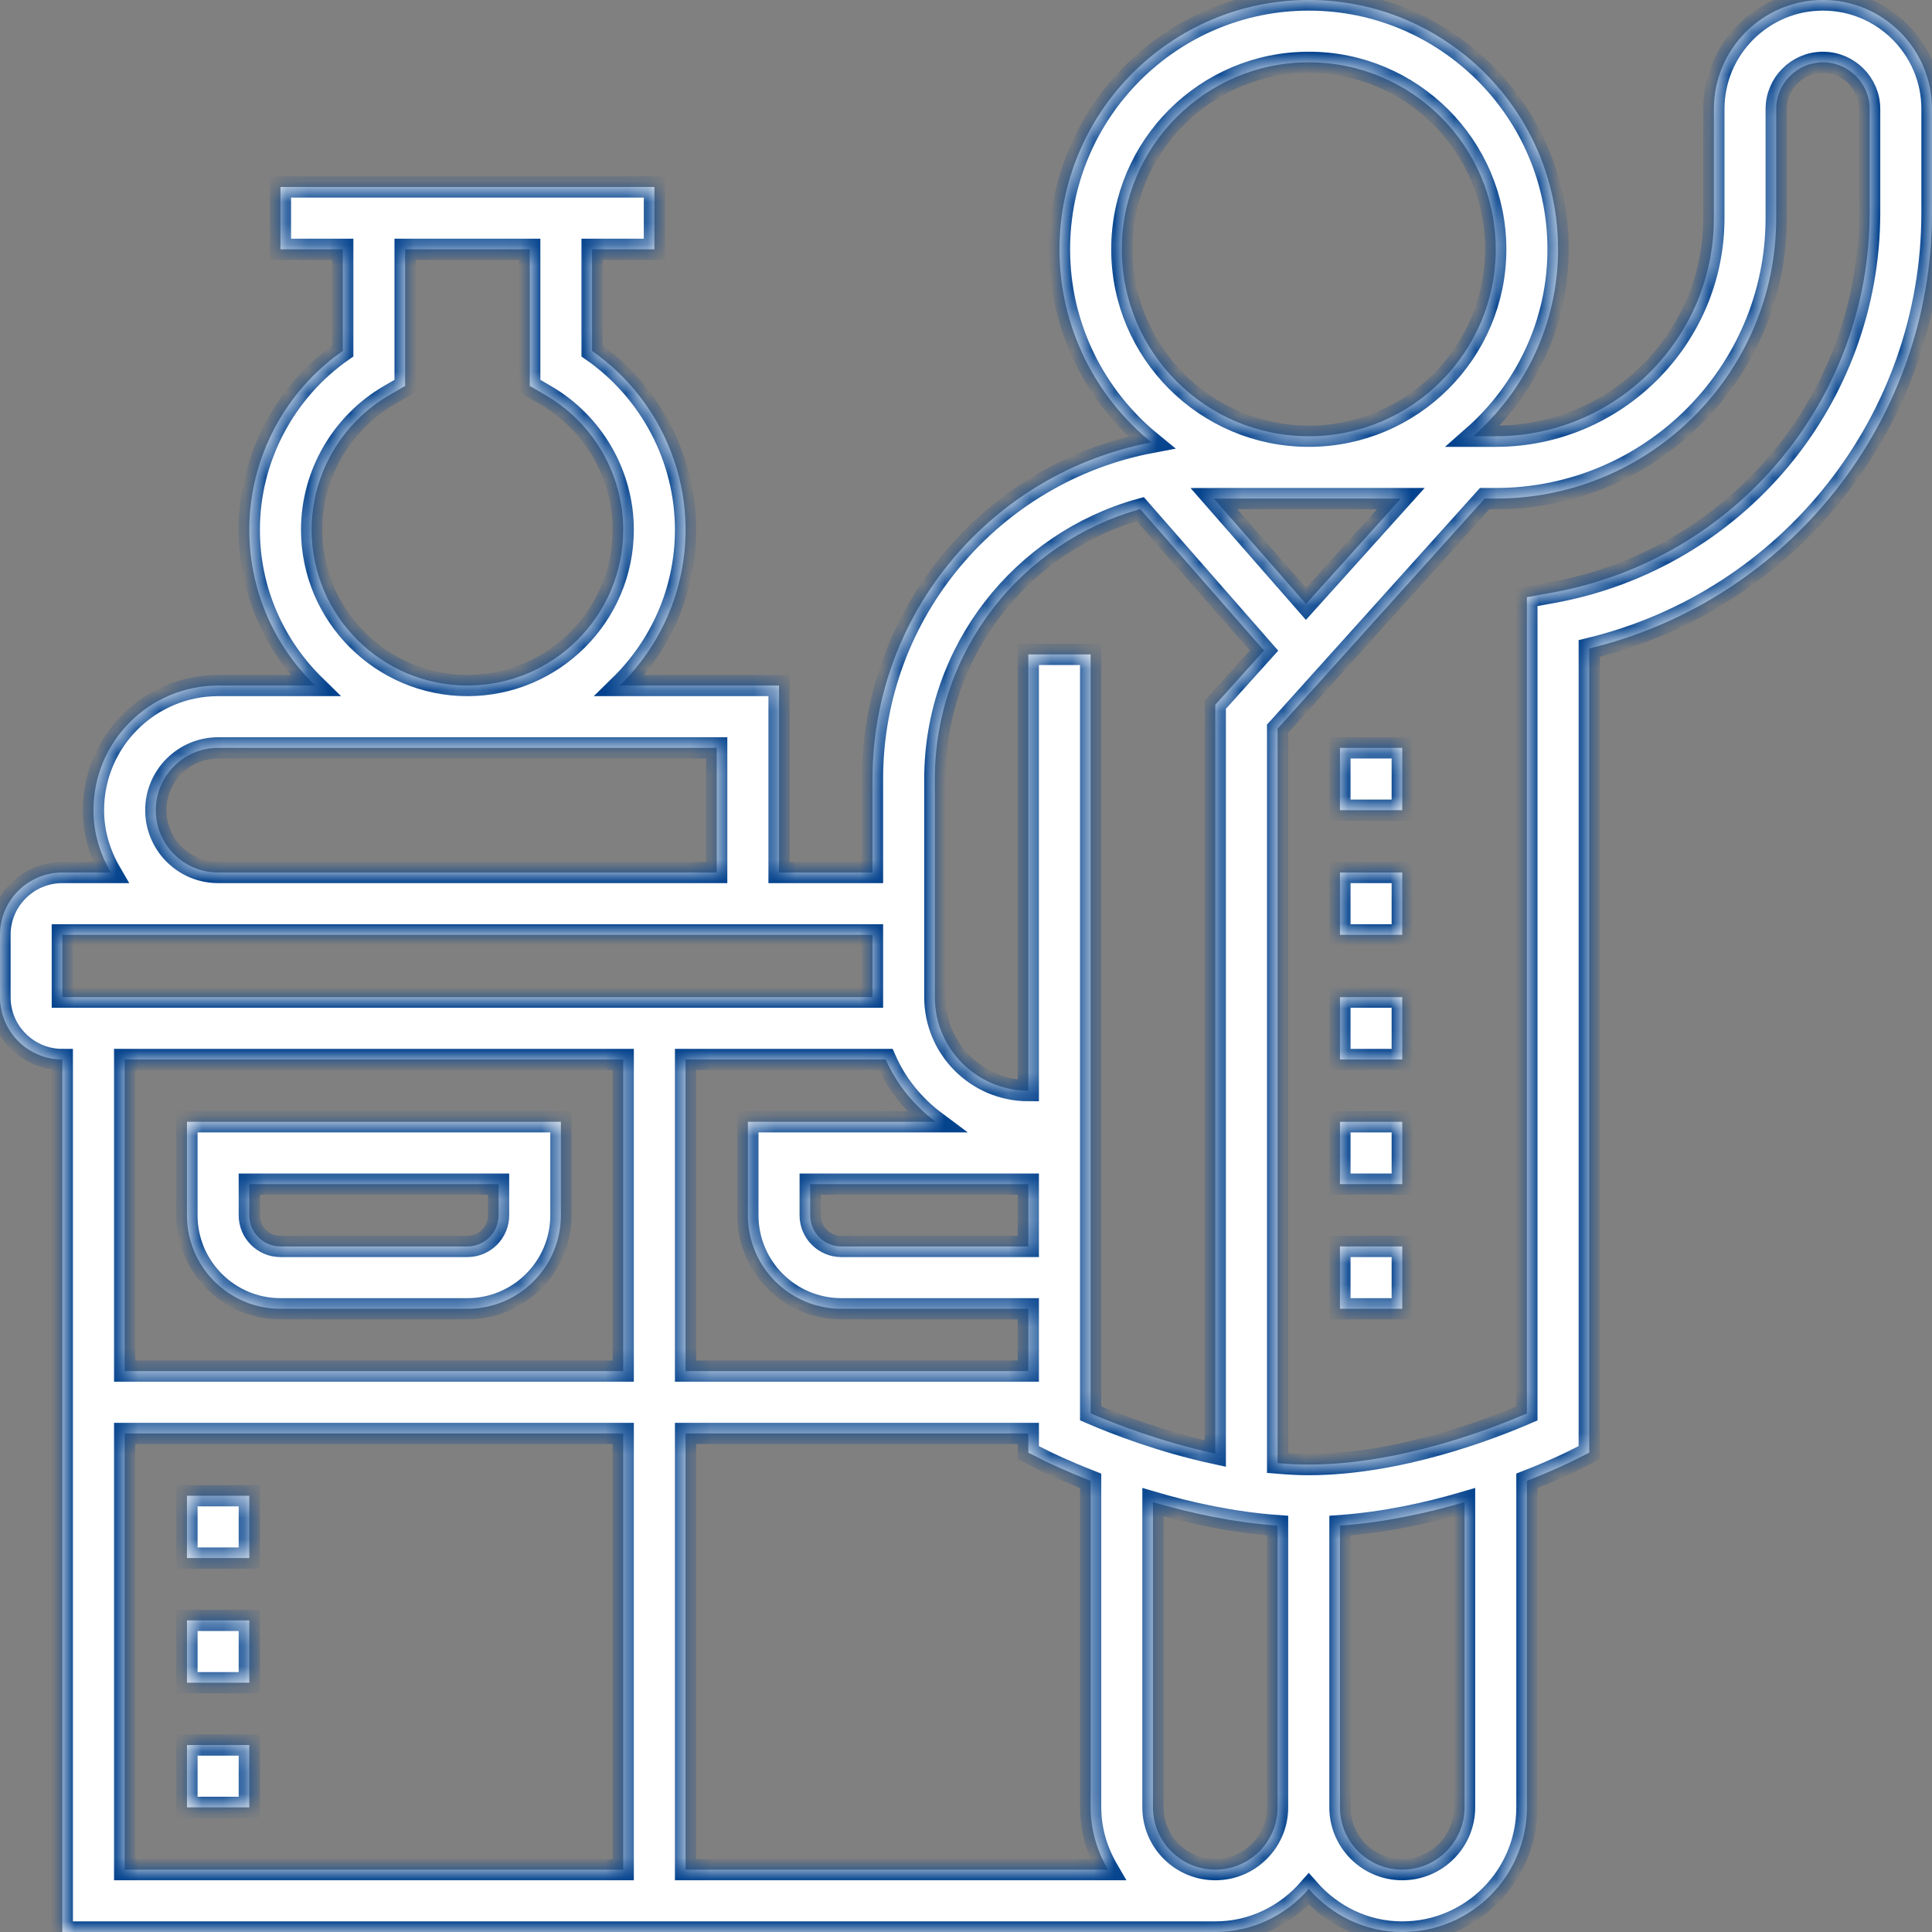<svg width="91" height="91" viewBox="0 0 91 91" fill="none" xmlns="http://www.w3.org/2000/svg">
<rect x="0" y="0" width="91" height="91" fill="#808080" stroke="none"/>
<mask id="path-1-inside-1" fill="white">
<path d="M85.863 0C83.03 0 80.726 2.304 80.726 5.137V10.274C80.726 15.938 76.116 20.548 70.452 20.548H69.386C71.833 18.395 73.387 15.25 73.387 11.742C73.387 5.268 68.119 0 61.645 0C55.171 0 49.903 5.268 49.903 11.742C49.903 15.408 51.594 18.684 54.234 20.84C46.767 22.254 41.097 28.819 41.097 36.694V41.097H36.694V32.29H29.192C31.102 30.423 32.29 27.826 32.29 24.952C32.29 21.592 30.623 18.439 27.887 16.53V11.742H30.823V8.806H13.21V11.742H16.145V16.53C13.409 18.439 11.742 21.592 11.742 24.952C11.742 27.826 12.931 30.423 14.84 32.29H10.274C7.036 32.29 4.403 34.923 4.403 38.161C4.403 39.236 4.714 40.229 5.219 41.097H2.935C1.317 41.097 0 42.413 0 44.032V46.968C0 48.587 1.317 49.903 2.935 49.903V91H57.242C59.005 91 60.568 90.204 61.645 88.972C62.722 90.204 64.286 91 66.048 91C69.286 91 71.919 88.367 71.919 85.129V69.749C73.162 69.263 73.957 68.872 74.043 68.828L74.855 68.423V30.544C84.282 28.263 91 19.814 91 10.01V5.137C91 2.304 88.696 0 85.863 0ZM61.516 28.446L57.177 23.487C57.199 23.487 57.22 23.484 57.242 23.484H65.982L61.516 28.446ZM52.839 11.742C52.839 6.885 56.788 2.935 61.645 2.935C66.502 2.935 70.452 6.885 70.452 11.742C70.452 16.599 66.502 20.548 61.645 20.548C56.788 20.548 52.839 16.599 52.839 11.742ZM44.032 36.694C44.032 30.635 48.136 25.53 53.706 23.979L59.538 30.643L57.242 33.194V68.467C54.697 67.917 52.5 67.061 51.371 66.572V30.823H48.435V51.371C46.008 51.371 44.032 49.395 44.032 46.968V36.694ZM48.435 58.71H39.629C38.819 58.71 38.161 58.052 38.161 57.242V55.774H48.435V58.71ZM49.247 68.83C49.335 68.874 50.129 69.263 51.371 69.75V85.129C51.371 86.203 51.682 87.197 52.187 88.064H32.29V67.516H48.435V68.423L49.247 68.83ZM44.078 52.839H35.226V57.242C35.226 59.67 37.201 61.645 39.629 61.645H48.435V64.581H32.29V49.903H41.719C42.236 51.079 43.059 52.08 44.078 52.839ZM14.677 24.952C14.677 22.346 16.084 19.913 18.348 18.604L19.081 18.18V11.742H24.952V18.18L25.684 18.604C27.949 19.913 29.355 22.346 29.355 24.952C29.355 28.998 26.063 32.29 22.016 32.29C17.97 32.29 14.677 28.998 14.677 24.952ZM7.339 38.161C7.339 36.542 8.655 35.226 10.274 35.226H33.758V41.097H10.274C8.655 41.097 7.339 39.78 7.339 38.161ZM2.935 44.032H41.097V46.968H2.935V44.032ZM29.355 49.903V64.581H5.871V49.903H29.355ZM5.871 67.516H29.355V88.064H5.871V67.516ZM57.242 88.064C55.623 88.064 54.306 86.748 54.306 85.129V70.752C56.038 71.262 58.071 71.708 60.177 71.859V85.129C60.177 86.748 58.861 88.064 57.242 88.064ZM68.984 85.129C68.984 86.748 67.667 88.064 66.048 88.064C64.43 88.064 63.113 86.748 63.113 85.129V71.859C65.219 71.708 67.252 71.262 68.984 70.752V85.129ZM88.064 10.008C88.064 18.808 81.781 26.336 73.124 27.911L71.919 28.129V66.574C70.174 67.331 65.878 68.984 61.645 68.984C61.156 68.984 60.665 68.957 60.177 68.916V34.322L69.931 23.484H70.452C77.736 23.484 83.661 17.559 83.661 10.274V5.137C83.661 3.923 84.649 2.935 85.863 2.935C87.077 2.935 88.064 3.923 88.064 5.137V10.008Z"/>
<path d="M13.21 61.645H22.016C24.444 61.645 26.419 59.67 26.419 57.242V52.839H8.806V57.242C8.806 59.67 10.782 61.645 13.21 61.645ZM11.742 55.774H23.484V57.242C23.484 58.052 22.826 58.71 22.016 58.71H13.21C12.399 58.71 11.742 58.052 11.742 57.242V55.774Z"/>
<path d="M8.806 82.194H11.742V85.129H8.806V82.194Z"/>
<path d="M8.806 76.323H11.742V79.258H8.806V76.323Z"/>
<path d="M8.806 70.452H11.742V73.387H8.806V70.452Z"/>
<path d="M63.113 35.226H66.048V38.161H63.113V35.226Z"/>
<path d="M63.113 41.097H66.048V44.032H63.113V41.097Z"/>
<path d="M63.113 46.968H66.048V49.903H63.113V46.968Z"/>
<path d="M63.113 52.839H66.048V55.774H63.113V52.839Z"/>
<path d="M63.113 58.71H66.048V61.645H63.113V58.71Z"/>
</mask>
<path d="M85.863 0C83.03 0 80.726 2.304 80.726 5.137V10.274C80.726 15.938 76.116 20.548 70.452 20.548H69.386C71.833 18.395 73.387 15.25 73.387 11.742C73.387 5.268 68.119 0 61.645 0C55.171 0 49.903 5.268 49.903 11.742C49.903 15.408 51.594 18.684 54.234 20.84C46.767 22.254 41.097 28.819 41.097 36.694V41.097H36.694V32.29H29.192C31.102 30.423 32.29 27.826 32.29 24.952C32.29 21.592 30.623 18.439 27.887 16.53V11.742H30.823V8.806H13.21V11.742H16.145V16.53C13.409 18.439 11.742 21.592 11.742 24.952C11.742 27.826 12.931 30.423 14.84 32.29H10.274C7.036 32.29 4.403 34.923 4.403 38.161C4.403 39.236 4.714 40.229 5.219 41.097H2.935C1.317 41.097 0 42.413 0 44.032V46.968C0 48.587 1.317 49.903 2.935 49.903V91H57.242C59.005 91 60.568 90.204 61.645 88.972C62.722 90.204 64.286 91 66.048 91C69.286 91 71.919 88.367 71.919 85.129V69.749C73.162 69.263 73.957 68.872 74.043 68.828L74.855 68.423V30.544C84.282 28.263 91 19.814 91 10.01V5.137C91 2.304 88.696 0 85.863 0ZM61.516 28.446L57.177 23.487C57.199 23.487 57.22 23.484 57.242 23.484H65.982L61.516 28.446ZM52.839 11.742C52.839 6.885 56.788 2.935 61.645 2.935C66.502 2.935 70.452 6.885 70.452 11.742C70.452 16.599 66.502 20.548 61.645 20.548C56.788 20.548 52.839 16.599 52.839 11.742ZM44.032 36.694C44.032 30.635 48.136 25.53 53.706 23.979L59.538 30.643L57.242 33.194V68.467C54.697 67.917 52.5 67.061 51.371 66.572V30.823H48.435V51.371C46.008 51.371 44.032 49.395 44.032 46.968V36.694ZM48.435 58.71H39.629C38.819 58.71 38.161 58.052 38.161 57.242V55.774H48.435V58.71ZM49.247 68.83C49.335 68.874 50.129 69.263 51.371 69.75V85.129C51.371 86.203 51.682 87.197 52.187 88.064H32.29V67.516H48.435V68.423L49.247 68.83ZM44.078 52.839H35.226V57.242C35.226 59.67 37.201 61.645 39.629 61.645H48.435V64.581H32.29V49.903H41.719C42.236 51.079 43.059 52.08 44.078 52.839ZM14.677 24.952C14.677 22.346 16.084 19.913 18.348 18.604L19.081 18.18V11.742H24.952V18.18L25.684 18.604C27.949 19.913 29.355 22.346 29.355 24.952C29.355 28.998 26.063 32.29 22.016 32.29C17.97 32.29 14.677 28.998 14.677 24.952ZM7.339 38.161C7.339 36.542 8.655 35.226 10.274 35.226H33.758V41.097H10.274C8.655 41.097 7.339 39.78 7.339 38.161ZM2.935 44.032H41.097V46.968H2.935V44.032ZM29.355 49.903V64.581H5.871V49.903H29.355ZM5.871 67.516H29.355V88.064H5.871V67.516ZM57.242 88.064C55.623 88.064 54.306 86.748 54.306 85.129V70.752C56.038 71.262 58.071 71.708 60.177 71.859V85.129C60.177 86.748 58.861 88.064 57.242 88.064ZM68.984 85.129C68.984 86.748 67.667 88.064 66.048 88.064C64.43 88.064 63.113 86.748 63.113 85.129V71.859C65.219 71.708 67.252 71.262 68.984 70.752V85.129ZM88.064 10.008C88.064 18.808 81.781 26.336 73.124 27.911L71.919 28.129V66.574C70.174 67.331 65.878 68.984 61.645 68.984C61.156 68.984 60.665 68.957 60.177 68.916V34.322L69.931 23.484H70.452C77.736 23.484 83.661 17.559 83.661 10.274V5.137C83.661 3.923 84.649 2.935 85.863 2.935C87.077 2.935 88.064 3.923 88.064 5.137V10.008Z" fill="white"/>
<path d="M13.21 61.645H22.016C24.444 61.645 26.419 59.67 26.419 57.242V52.839H8.806V57.242C8.806 59.67 10.782 61.645 13.21 61.645ZM11.742 55.774H23.484V57.242C23.484 58.052 22.826 58.71 22.016 58.71H13.21C12.399 58.71 11.742 58.052 11.742 57.242V55.774Z" fill="white"/>
<path d="M8.806 82.194H11.742V85.129H8.806V82.194Z" fill="white"/>
<path d="M8.806 76.323H11.742V79.258H8.806V76.323Z" fill="white"/>
<path d="M8.806 70.452H11.742V73.387H8.806V70.452Z" fill="white"/>
<path d="M63.113 35.226H66.048V38.161H63.113V35.226Z" fill="white"/>
<path d="M63.113 41.097H66.048V44.032H63.113V41.097Z" fill="white"/>
<path d="M63.113 46.968H66.048V49.903H63.113V46.968Z" fill="white"/>
<path d="M63.113 52.839H66.048V55.774H63.113V52.839Z" fill="white"/>
<path d="M63.113 58.71H66.048V61.645H63.113V58.71Z" fill="white"/>
<path d="M85.863 0C83.03 0 80.726 2.304 80.726 5.137V10.274C80.726 15.938 76.116 20.548 70.452 20.548H69.386C71.833 18.395 73.387 15.25 73.387 11.742C73.387 5.268 68.119 0 61.645 0C55.171 0 49.903 5.268 49.903 11.742C49.903 15.408 51.594 18.684 54.234 20.84C46.767 22.254 41.097 28.819 41.097 36.694V41.097H36.694V32.29H29.192C31.102 30.423 32.29 27.826 32.29 24.952C32.29 21.592 30.623 18.439 27.887 16.53V11.742H30.823V8.806H13.21V11.742H16.145V16.53C13.409 18.439 11.742 21.592 11.742 24.952C11.742 27.826 12.931 30.423 14.84 32.29H10.274C7.036 32.29 4.403 34.923 4.403 38.161C4.403 39.236 4.714 40.229 5.219 41.097H2.935C1.317 41.097 0 42.413 0 44.032V46.968C0 48.587 1.317 49.903 2.935 49.903V91H57.242C59.005 91 60.568 90.204 61.645 88.972C62.722 90.204 64.286 91 66.048 91C69.286 91 71.919 88.367 71.919 85.129V69.749C73.162 69.263 73.957 68.872 74.043 68.828L74.855 68.423V30.544C84.282 28.263 91 19.814 91 10.01V5.137C91 2.304 88.696 0 85.863 0ZM61.516 28.446L57.177 23.487C57.199 23.487 57.22 23.484 57.242 23.484H65.982L61.516 28.446ZM52.839 11.742C52.839 6.885 56.788 2.935 61.645 2.935C66.502 2.935 70.452 6.885 70.452 11.742C70.452 16.599 66.502 20.548 61.645 20.548C56.788 20.548 52.839 16.599 52.839 11.742ZM44.032 36.694C44.032 30.635 48.136 25.53 53.706 23.979L59.538 30.643L57.242 33.194V68.467C54.697 67.917 52.5 67.061 51.371 66.572V30.823H48.435V51.371C46.008 51.371 44.032 49.395 44.032 46.968V36.694ZM48.435 58.71H39.629C38.819 58.71 38.161 58.052 38.161 57.242V55.774H48.435V58.71ZM49.247 68.83C49.335 68.874 50.129 69.263 51.371 69.75V85.129C51.371 86.203 51.682 87.197 52.187 88.064H32.29V67.516H48.435V68.423L49.247 68.83ZM44.078 52.839H35.226V57.242C35.226 59.67 37.201 61.645 39.629 61.645H48.435V64.581H32.29V49.903H41.719C42.236 51.079 43.059 52.08 44.078 52.839ZM14.677 24.952C14.677 22.346 16.084 19.913 18.348 18.604L19.081 18.18V11.742H24.952V18.18L25.684 18.604C27.949 19.913 29.355 22.346 29.355 24.952C29.355 28.998 26.063 32.29 22.016 32.29C17.97 32.29 14.677 28.998 14.677 24.952ZM7.339 38.161C7.339 36.542 8.655 35.226 10.274 35.226H33.758V41.097H10.274C8.655 41.097 7.339 39.78 7.339 38.161ZM2.935 44.032H41.097V46.968H2.935V44.032ZM29.355 49.903V64.581H5.871V49.903H29.355ZM5.871 67.516H29.355V88.064H5.871V67.516ZM57.242 88.064C55.623 88.064 54.306 86.748 54.306 85.129V70.752C56.038 71.262 58.071 71.708 60.177 71.859V85.129C60.177 86.748 58.861 88.064 57.242 88.064ZM68.984 85.129C68.984 86.748 67.667 88.064 66.048 88.064C64.43 88.064 63.113 86.748 63.113 85.129V71.859C65.219 71.708 67.252 71.262 68.984 70.752V85.129ZM88.064 10.008C88.064 18.808 81.781 26.336 73.124 27.911L71.919 28.129V66.574C70.174 67.331 65.878 68.984 61.645 68.984C61.156 68.984 60.665 68.957 60.177 68.916V34.322L69.931 23.484H70.452C77.736 23.484 83.661 17.559 83.661 10.274V5.137C83.661 3.923 84.649 2.935 85.863 2.935C87.077 2.935 88.064 3.923 88.064 5.137V10.008Z" stroke="#03428D" mask="url(#path-1-inside-1)"/>
<path d="M13.21 61.645H22.016C24.444 61.645 26.419 59.67 26.419 57.242V52.839H8.806V57.242C8.806 59.67 10.782 61.645 13.21 61.645ZM11.742 55.774H23.484V57.242C23.484 58.052 22.826 58.71 22.016 58.71H13.21C12.399 58.71 11.742 58.052 11.742 57.242V55.774Z" stroke="#03428D" mask="url(#path-1-inside-1)"/>
<path d="M8.806 82.194H11.742V85.129H8.806V82.194Z" stroke="#03428D" mask="url(#path-1-inside-1)"/>
<path d="M8.806 76.323H11.742V79.258H8.806V76.323Z" stroke="#03428D" mask="url(#path-1-inside-1)"/>
<path d="M8.806 70.452H11.742V73.387H8.806V70.452Z" stroke="#03428D" mask="url(#path-1-inside-1)"/>
<path d="M63.113 35.226H66.048V38.161H63.113V35.226Z" stroke="#03428D" mask="url(#path-1-inside-1)"/>
<path d="M63.113 41.097H66.048V44.032H63.113V41.097Z" stroke="#03428D" mask="url(#path-1-inside-1)"/>
<path d="M63.113 46.968H66.048V49.903H63.113V46.968Z" stroke="#03428D" mask="url(#path-1-inside-1)"/>
<path d="M63.113 52.839H66.048V55.774H63.113V52.839Z" stroke="#03428D" mask="url(#path-1-inside-1)"/>
<path d="M63.113 58.71H66.048V61.645H63.113V58.71Z" stroke="#03428D" mask="url(#path-1-inside-1)"/>
</svg>
